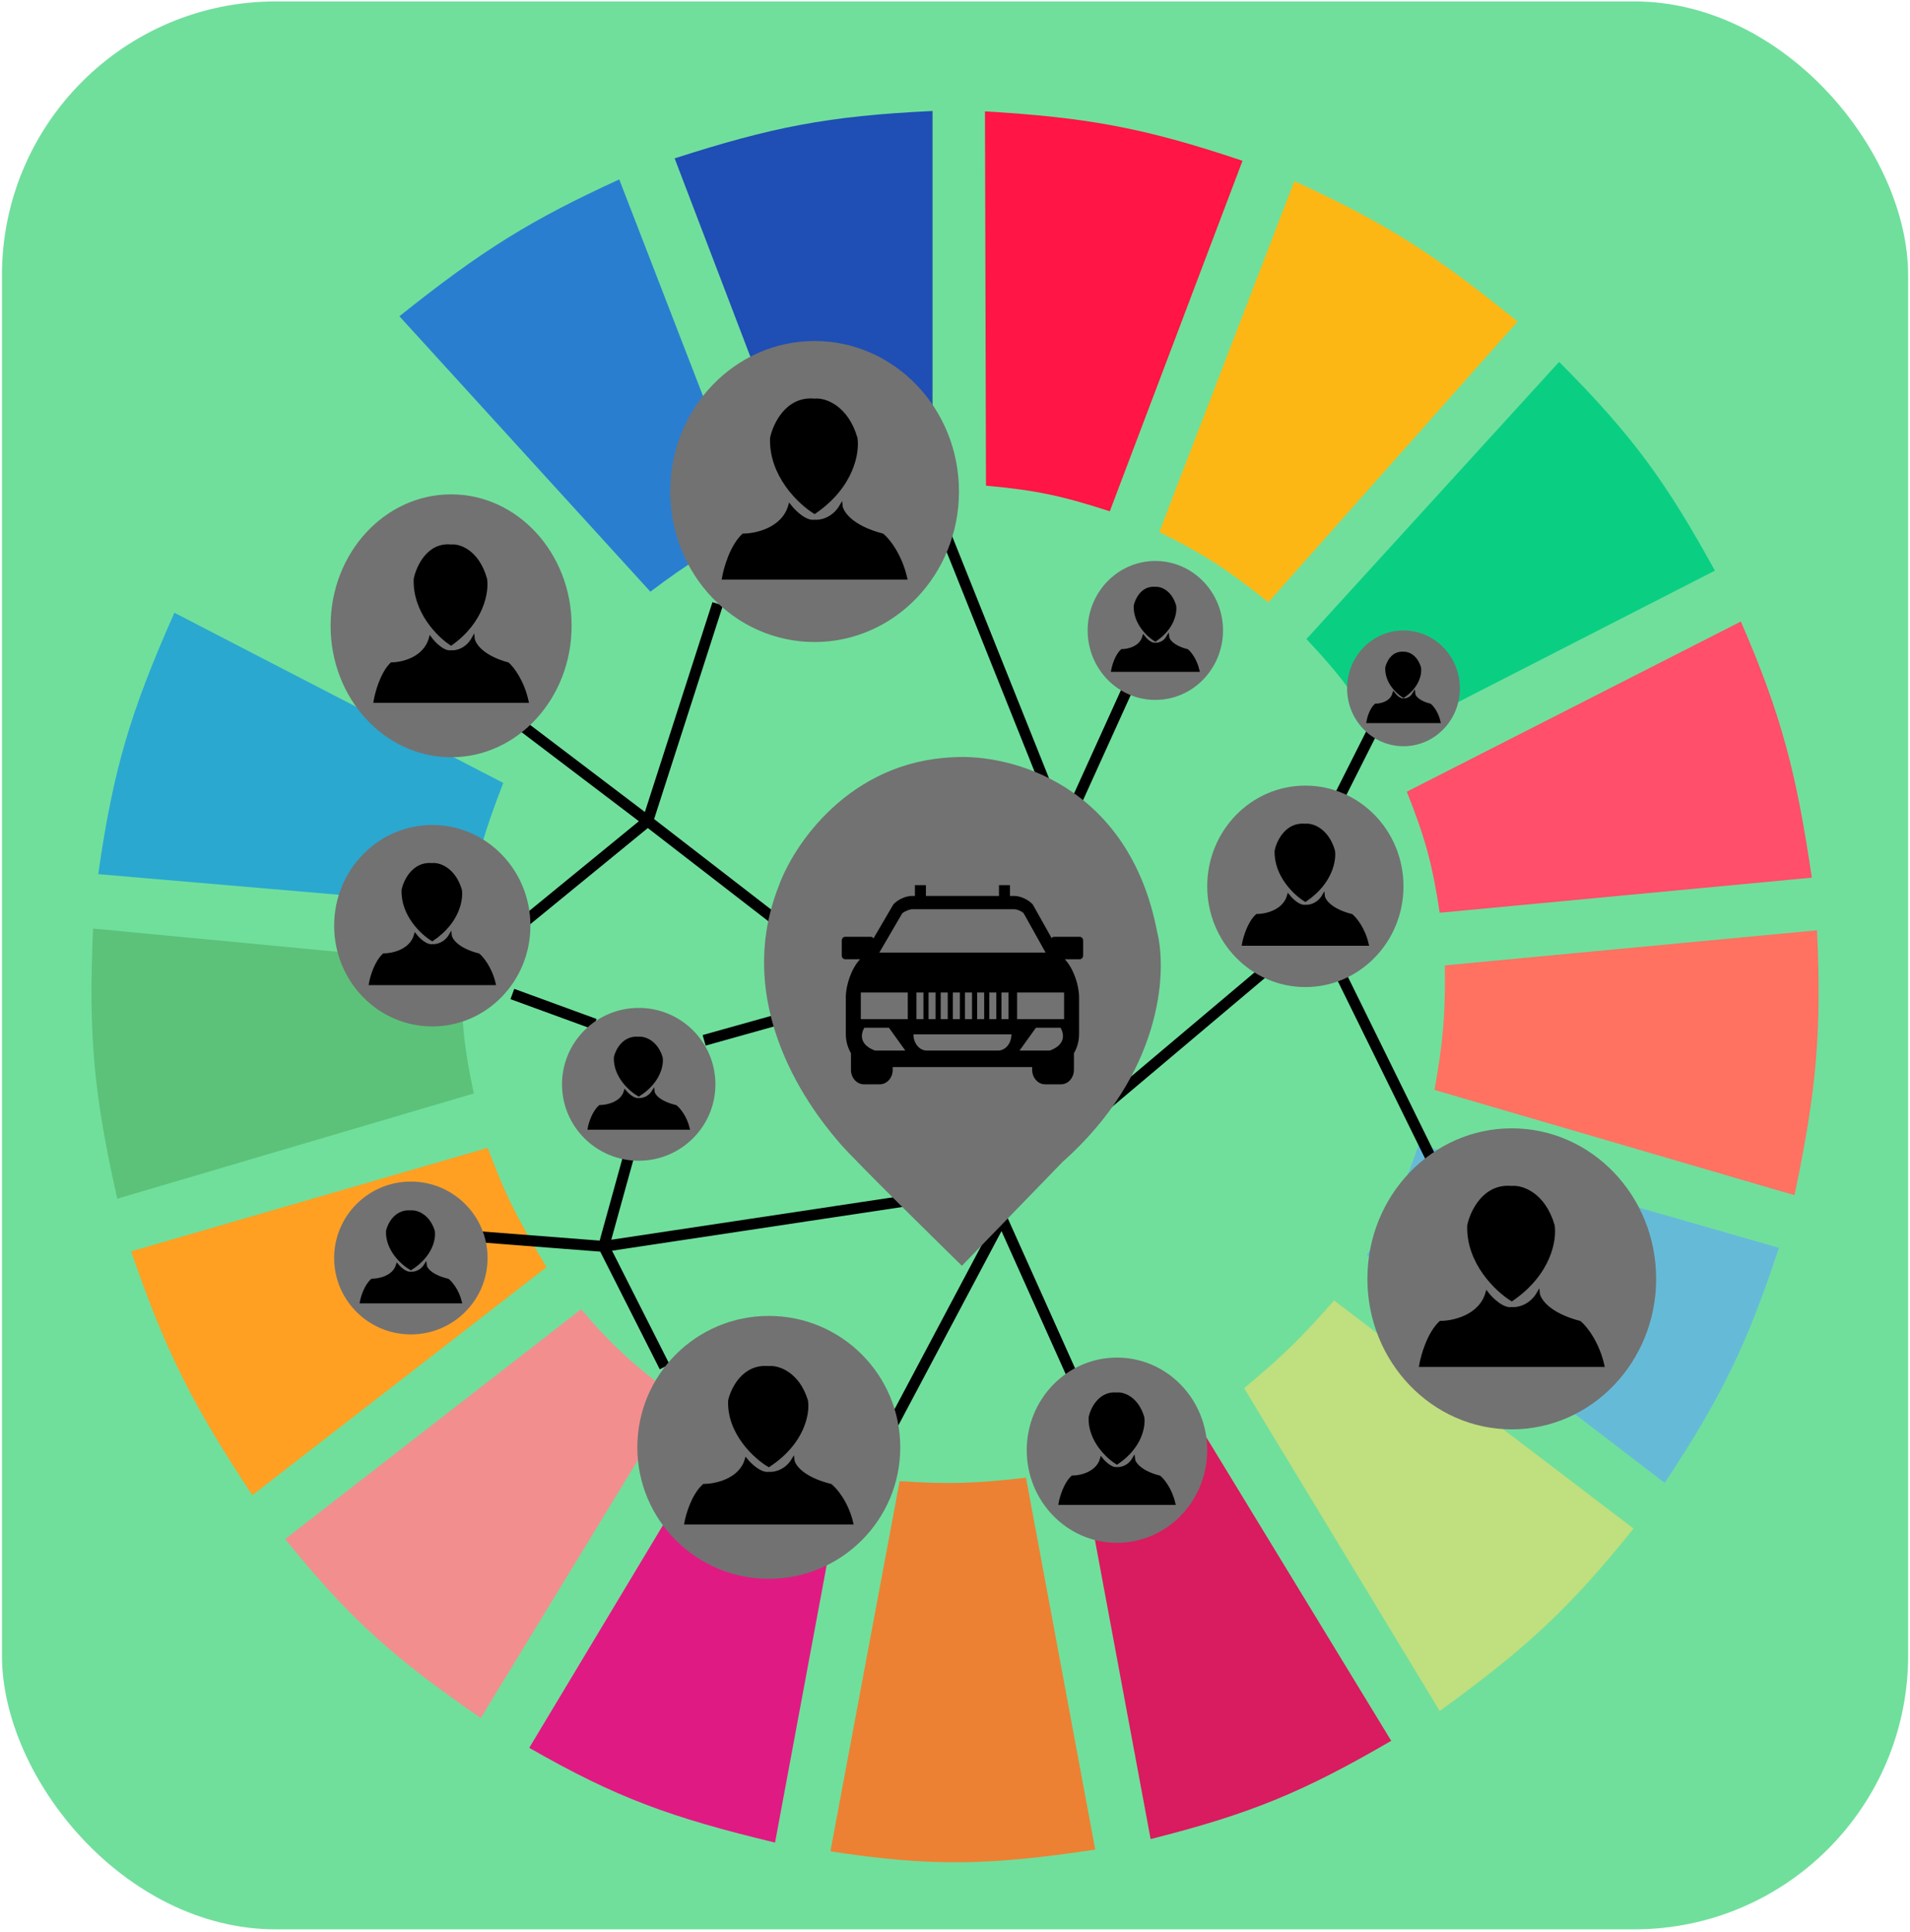 <svg width="687" height="695" viewBox="0 0 687 695" fill="none" xmlns="http://www.w3.org/2000/svg">
<rect x="0.701" y="0.508" width="685.626" height="693.507" rx="98.51" fill="#70DF9C"/>
<g clip-path="url(#clip0)">
<path d="M290.597 182.551L242.658 56.966C277.469 45.789 297.625 41.7 335.423 39.927V174.978C317.457 175.985 307.614 177.607 290.597 182.551Z" fill="#1F4EB4"/>
<path d="M354.649 174.714L354.281 40.058C390.732 42.264 410.993 45.767 446.91 57.839L399.176 183.924C382.047 178.341 372.284 176.28 354.649 174.714Z" fill="#FF1546"/>
<path d="M416.98 191.385L465.542 65.17C500.068 80.923 517.216 92.525 545.855 115.656L456.203 216.628C442.184 205.423 433.8 199.683 416.98 191.385Z" fill="#FDB714"/>
<path d="M469.898 229.881L560.795 130.171C587.46 156.912 599.365 173.554 616.827 205.269L497.292 266.483C488.06 250.988 482.187 242.877 469.898 229.881Z" fill="#0ACF83"/>
<path d="M506.008 284.785L626.166 223.57C641.055 257.961 646.139 278.299 651.691 315.707L517.837 328.329C515.212 310.868 512.62 301.343 506.008 284.785Z" fill="#FF4F6A"/>
<path d="M515.967 392.068C518.964 375.301 519.919 365.557 519.702 347.261L653.557 334.64C655.219 371.325 653.393 392.174 645.463 429.932L515.967 392.068Z" fill="#FF7262"/>
<path d="M491.686 451.389C500.463 436.972 504.595 428.304 510.363 411.631L639.86 448.864C628.273 483.888 619.281 502.405 598.769 533.429L491.686 451.389Z" fill="#65BBD7"/>
<path d="M587.569 549.837L479.862 467.797C468.028 481.292 460.917 488.168 447.488 499.351L517.84 615.469C548.995 592.89 564.441 578.653 587.569 549.837Z" fill="#C0DF7E"/>
<path d="M500.401 626.197L430.049 510.71C414.786 518.423 405.847 522.237 388.959 527.749L413.862 661.537C449.54 652.543 468.5 644.768 500.401 626.197Z" fill="#D91B5F"/>
<path d="M323.589 532.798C341.335 533.96 351.286 533.613 369.037 531.536L393.94 665.324C355.877 671.059 334.962 671.53 298.686 665.955L323.589 532.798Z" fill="#EC8134"/>
<path d="M190.363 628.722L260.092 512.604C275.901 520.872 285.491 524.391 303.673 529.012L278.77 662.8C241.126 653.758 221.541 646.609 190.363 628.722Z" fill="#E01A83"/>
<path d="M102.574 553.623L209.035 470.952C220.907 484.92 228.628 491.585 243.277 502.506L172.926 617.993C142.132 596.708 126.36 583.043 102.574 553.623Z" fill="#F28E8E"/>
<path d="M90.751 537.846C69.574 505.694 59.692 486.661 47.17 450.127L175.421 412.893C181.827 430.143 186.685 439.479 196.589 455.806L90.751 537.846Z" fill="#FFA023"/>
<path d="M42.184 431.195C33.945 394.672 31.713 373.486 33.468 334.009L166.077 346.63C165.738 366.181 166.782 376.344 170.435 393.33L42.184 431.195Z" fill="#5CC279"/>
<path d="M35.334 314.445L167.944 325.805C171.623 308.409 174.381 298.725 181.018 281.629L62.727 220.415C47.006 255.875 40.772 276.405 35.334 314.445Z" fill="#2AA8D0"/>
<path d="M71.443 203.376C89.979 170.741 102.607 154.235 128.721 127.646L218.372 226.725C206.241 239.692 200.122 247.864 190.356 263.959L71.443 203.376Z" fill="#70DF9C"/>
<path d="M233.938 212.842C247.388 202.704 255.481 197.629 271.293 190.123L222.732 64.539C191.132 79.053 173.782 89.679 143.664 113.763L233.938 212.842Z" fill="#2A7ED0"/>
<path d="M170.092 247.608L232.979 295.343M281.666 332.989L232.979 295.343M232.979 295.343L177.801 340.486M232.979 295.343L258.134 217.204M184.292 357.562L213.91 368.391M253.265 374.222L284.506 365.475M337.25 185.134L377.417 285.509M386.748 289.257L411.497 234.697M469.921 310.082L494.265 261.769M168.875 444.609L217.156 448.357M217.156 448.357L239.065 491.673M217.156 448.357L226.488 414.622M217.156 448.357L336.033 430.448M321.021 512.497L360.376 438.362L391.211 507.083M377.417 414.622L456.938 347.566M473.573 332.989L534.837 457.52" stroke="black" stroke-width="3.94"/>
<path d="M345.947 452.521C345.947 452.521 309.287 416.629 303.695 410.103C298.103 403.577 264.051 364.814 281.946 319.394C287.124 305.038 306.553 275.932 342.841 274.366C362.517 273.061 404.356 283.502 414.298 335.709C417.819 349.631 416.038 385.305 380.744 416.629L345.947 452.521Z" fill="#727272" stroke="#727272" stroke-width="3.94"/>
<path d="M388.357 336.981H379.146C378.786 336.981 378.467 337.161 378.242 337.433L371.519 325.442C371.482 325.38 371.441 325.32 371.39 325.267C369.864 323.59 366.97 322.278 364.806 322.278H363.27V318.411H359.317V322.278H333.037V318.411H329.082V322.278H327.999C325.836 322.278 322.94 323.582 321.404 325.246C321.36 325.294 321.317 325.349 321.282 325.411L314.184 337.55C313.963 337.212 313.621 336.981 313.205 336.981H303.992C303.311 336.981 302.764 337.585 302.764 338.326V343.705C302.764 344.451 303.311 345.053 303.992 345.053H309.354C306.253 348.341 304.227 354.351 304.227 358.725V371.908C304.227 374.498 304.92 376.893 306.079 378.854V384.829C306.079 387.7 308.172 390.047 310.745 390.047H316.433C319.006 390.047 321.099 387.708 321.099 384.829V383.841H371.253V384.829C371.253 387.7 373.35 390.047 375.919 390.047H381.613C384.186 390.047 386.277 387.708 386.277 384.829V378.854C387.439 376.893 388.128 374.502 388.128 371.908V358.725C388.128 354.349 386.101 348.341 382.997 345.055H388.361C389.039 345.055 389.589 344.451 389.589 343.709V338.328C389.59 337.585 389.041 336.981 388.357 336.981ZM324.524 328.532C325.6 327.686 327.23 327.067 328.076 327.067H364.888C365.785 327.067 367.328 327.727 368.134 328.418L376.093 342.665H316.274L324.524 328.532ZM362.731 357.022V366.593H360.204V357.022H362.731ZM358.362 357.022V366.593H355.835V357.022H358.362ZM353.99 357.022V366.593H351.463V357.022H353.99ZM349.622 357.022V366.593H347.095V357.022H349.622ZM345.256 357.022V366.593H342.729V357.022H345.256ZM340.886 357.022V366.593H338.357V357.022H340.886ZM336.512 357.022V366.593H333.987V357.022H336.512ZM332.144 357.022V366.593H329.617V357.022H332.144ZM314.714 377.907C307.286 375.127 310.89 369.697 310.89 369.697H319.736L325.634 377.907H314.714ZM326.516 366.599H309.618V357.022H326.514L326.516 366.599ZM358.991 377.907H333.358C330.705 377.907 328.552 375.298 328.552 372.083H363.798C363.798 375.301 361.647 377.907 358.991 377.907ZM377.634 377.907H366.711L372.609 369.697H381.457C381.457 369.701 385.059 375.129 377.634 377.907ZM382.731 366.599H365.841V357.022H382.731V366.599Z" fill="black"/>
<ellipse cx="469.517" cy="318.828" rx="35.298" ry="36.235" fill="#727272"/>
<path d="M469.517 323.871C465.866 321.65 458.644 314.958 458.969 305.962C459.645 302.769 462.701 296.134 469.517 296.801C471.952 296.523 477.389 298.299 479.661 305.962C480.202 309.294 478.93 317.541 469.517 323.871Z" fill="black"/>
<path d="M463.432 322.205C464.514 323.594 467.245 326.287 469.517 325.954C470.87 326.093 474.062 325.537 476.009 322.205C476.145 323.733 478.363 327.287 486.153 329.286C487.505 330.396 490.534 334.034 491.833 339.698H447.203C447.609 337.338 449.151 331.951 452.072 329.286C455.182 329.286 461.809 327.87 463.432 322.205Z" fill="black"/>
<path d="M469.517 323.871C465.866 321.65 458.644 314.958 458.969 305.962C459.645 302.769 462.701 296.134 469.517 296.801C471.952 296.523 477.389 298.299 479.661 305.962C480.202 309.294 478.93 317.541 469.517 323.871Z" stroke="black"/>
<path d="M463.432 322.205C464.514 323.594 467.245 326.287 469.517 325.954C470.87 326.093 474.062 325.537 476.009 322.205C476.145 323.733 478.363 327.287 486.153 329.286C487.505 330.396 490.534 334.034 491.833 339.698H447.203C447.609 337.338 449.151 331.951 452.072 329.286C455.182 329.286 461.809 327.87 463.432 322.205Z" stroke="black"/>
<ellipse cx="229.734" cy="390.048" rx="27.589" ry="27.488" fill="#727272"/>
<path d="M229.732 393.901C226.811 392.221 221.034 387.159 221.293 380.354C221.834 377.938 224.279 372.919 229.732 373.423C231.68 373.213 236.029 374.556 237.847 380.354C238.28 382.874 237.262 389.112 229.732 393.901Z" fill="black"/>
<path d="M224.864 392.641C225.729 393.691 227.914 395.729 229.732 395.477C230.814 395.582 233.368 395.162 234.926 392.641C235.034 393.797 236.808 396.485 243.04 397.997C244.122 398.838 246.546 401.589 247.584 405.874H211.881C212.205 404.089 213.439 400.014 215.776 397.997C218.264 397.997 223.566 396.926 224.864 392.641Z" fill="black"/>
<path d="M229.732 393.901C226.811 392.221 221.034 387.159 221.293 380.354C221.834 377.938 224.279 372.919 229.732 373.423C231.68 373.213 236.029 374.556 237.847 380.354C238.28 382.874 237.262 389.112 229.732 393.901Z" stroke="black"/>
<path d="M224.864 392.641C225.729 393.691 227.914 395.729 229.732 395.477C230.814 395.582 233.368 395.162 234.926 392.641C235.034 393.797 236.808 396.485 243.04 397.997C244.122 398.838 246.546 401.589 247.584 405.874H211.881C212.205 404.089 213.439 400.014 215.776 397.997C218.264 397.997 223.566 396.926 224.864 392.641Z" stroke="black"/>
<ellipse cx="147.779" cy="452.52" rx="27.589" ry="27.488" fill="#727272"/>
<path d="M147.777 456.376C144.856 454.696 139.078 449.634 139.338 442.828C139.879 440.413 142.324 435.394 147.777 435.898C149.725 435.688 154.074 437.031 155.892 442.828C156.325 445.349 155.307 451.587 147.777 456.376Z" fill="black"/>
<path d="M142.909 455.116C143.774 456.166 145.959 458.203 147.777 457.951C148.859 458.056 151.413 457.636 152.971 455.116C153.079 456.271 154.853 458.96 161.085 460.472C162.167 461.312 164.591 464.064 165.629 468.349H129.926C130.25 466.563 131.484 462.488 133.821 460.472C136.309 460.472 141.611 459.401 142.909 455.116Z" fill="black"/>
<path d="M147.777 456.376C144.856 454.696 139.078 449.634 139.338 442.828C139.879 440.413 142.324 435.394 147.777 435.898C149.725 435.688 154.074 437.031 155.892 442.828C156.325 445.349 155.307 451.587 147.777 456.376Z" stroke="black"/>
<path d="M142.909 455.116C143.774 456.166 145.959 458.203 147.777 457.951C148.859 458.056 151.413 457.636 152.971 455.116C153.079 456.271 154.853 458.96 161.085 460.472C162.167 461.312 164.591 464.064 165.629 468.349H129.926C130.25 466.563 131.484 462.488 133.821 460.472C136.309 460.472 141.611 459.401 142.909 455.116Z" stroke="black"/>
<circle cx="276.527" cy="520.638" r="47.285" fill="#727272"/>
<path d="M276.527 527.218C271.635 524.32 261.961 515.587 262.396 503.848C263.301 499.681 267.395 491.023 276.527 491.893C279.788 491.53 287.071 493.847 290.115 503.848C290.839 508.196 289.135 518.957 276.527 527.218Z" fill="black"/>
<path d="M268.375 525.044C269.824 526.856 273.482 530.371 276.527 529.936C278.339 530.117 282.615 529.392 285.223 525.044C285.404 527.037 288.376 531.675 298.811 534.284C300.622 535.733 304.681 540.48 306.42 547.871H246.635C247.178 544.792 249.244 537.762 253.157 534.284C257.324 534.284 266.201 532.436 268.375 525.044Z" fill="black"/>
<path d="M276.527 527.218C271.635 524.32 261.961 515.587 262.396 503.848C263.301 499.681 267.395 491.023 276.527 491.893C279.788 491.53 287.071 493.847 290.115 503.848C290.839 508.196 289.135 518.957 276.527 527.218Z" stroke="black"/>
<path d="M268.375 525.044C269.824 526.856 273.482 530.371 276.527 529.936C278.339 530.117 282.615 529.392 285.223 525.044C285.404 527.037 288.376 531.675 298.811 534.284C300.622 535.733 304.681 540.48 306.42 547.871H246.635C247.178 544.792 249.244 537.762 253.157 534.284C257.324 534.284 266.201 532.436 268.375 525.044Z" stroke="black"/>
<ellipse cx="543.765" cy="460.019" rx="51.933" ry="54.144" fill="#727272"/>
<path d="M543.764 467.555C538.391 464.236 527.766 454.237 528.244 440.794C529.238 436.023 533.735 426.109 543.764 427.105C547.346 426.69 555.345 429.343 558.688 440.794C559.483 445.773 557.612 458.095 543.764 467.555Z" fill="black"/>
<path d="M534.811 465.066C536.402 467.14 540.42 471.165 543.764 470.667C545.754 470.874 550.45 470.044 553.315 465.066C553.514 467.348 556.778 472.658 568.238 475.646C570.228 477.305 574.685 482.74 576.595 491.204H510.934C511.531 487.678 513.799 479.629 518.097 475.646C522.673 475.646 532.423 473.53 534.811 465.066Z" fill="black"/>
<path d="M543.764 467.555C538.391 464.236 527.766 454.237 528.244 440.794C529.238 436.023 533.735 426.109 543.764 427.105C547.346 426.69 555.345 429.343 558.688 440.794C559.483 445.773 557.612 458.095 543.764 467.555Z" stroke="black"/>
<path d="M534.811 465.066C536.402 467.14 540.42 471.165 543.764 470.667C545.754 470.874 550.45 470.044 553.315 465.066C553.514 467.348 556.778 472.658 568.238 475.646C570.228 477.305 574.685 482.74 576.595 491.204H510.934C511.531 487.678 513.799 479.629 518.097 475.646C522.673 475.646 532.423 473.53 534.811 465.066Z" stroke="black"/>
<ellipse cx="162.256" cy="225.11" rx="43.344" ry="47.285" fill="#727272"/>
<path d="M162.25 231.69C157.767 228.791 148.898 220.059 149.297 208.32C150.127 204.153 153.88 195.495 162.25 196.364C165.24 196.002 171.916 198.319 174.706 208.32C175.37 212.668 173.808 223.429 162.25 231.69Z" fill="black"/>
<path d="M154.778 229.516C156.106 231.328 159.46 234.842 162.25 234.408C163.911 234.589 167.831 233.864 170.222 229.516C170.389 231.509 173.112 236.147 182.678 238.756C184.338 240.205 188.058 244.952 189.653 252.343H134.85C135.348 249.263 137.241 242.234 140.828 238.756C144.648 238.756 152.785 236.908 154.778 229.516Z" fill="black"/>
<path d="M162.25 231.69C157.767 228.791 148.898 220.059 149.297 208.32C150.127 204.153 153.88 195.495 162.25 196.364C165.24 196.002 171.916 198.319 174.706 208.32C175.37 212.668 173.808 223.429 162.25 231.69Z" stroke="black"/>
<path d="M154.778 229.516C156.106 231.328 159.46 234.842 162.25 234.408C163.911 234.589 167.831 233.864 170.222 229.516C170.389 231.509 173.112 236.147 182.678 238.756C184.338 240.205 188.058 244.952 189.653 252.343H134.85C135.348 249.263 137.241 242.234 140.828 238.756C144.648 238.756 152.785 236.908 154.778 229.516Z" stroke="black"/>
<ellipse cx="401.76" cy="521.659" rx="32.458" ry="33.319" fill="#727272"/>
<path d="M401.759 526.297C398.401 524.254 391.761 518.101 392.059 509.829C392.681 506.893 395.491 500.792 401.759 501.404C403.998 501.149 408.997 502.782 411.086 509.829C411.584 512.893 410.414 520.476 401.759 526.297Z" fill="black"/>
<path d="M396.163 524.765C397.158 526.042 399.669 528.518 401.759 528.212C403.003 528.34 405.938 527.829 407.729 524.765C407.853 526.169 409.893 529.437 417.056 531.276C418.299 532.297 421.085 535.642 422.279 540.85H381.24C381.613 538.68 383.031 533.727 385.717 531.276C388.577 531.276 394.671 529.974 396.163 524.765Z" fill="black"/>
<path d="M401.759 526.297C398.401 524.254 391.761 518.101 392.059 509.829C392.681 506.893 395.491 500.792 401.759 501.404C403.998 501.149 408.997 502.782 411.086 509.829C411.584 512.893 410.414 520.476 401.759 526.297Z" stroke="black"/>
<path d="M396.163 524.765C397.158 526.042 399.669 528.518 401.759 528.212C403.003 528.34 405.938 527.829 407.729 524.765C407.853 526.169 409.893 529.437 417.056 531.276C418.299 532.297 421.085 535.642 422.279 540.85H381.24C381.613 538.68 383.031 533.727 385.717 531.276C388.577 531.276 394.671 529.974 396.163 524.765Z" stroke="black"/>
<ellipse cx="504.815" cy="247.606" rx="20.286" ry="20.825" fill="#727272"/>
<path d="M504.811 250.505C502.712 249.228 498.562 245.382 498.748 240.212C499.137 238.377 500.893 234.564 504.811 234.947C506.21 234.787 509.334 235.808 510.64 240.212C510.951 242.127 510.22 246.866 504.811 250.505Z" fill="black"/>
<path d="M501.313 249.547C501.935 250.345 503.505 251.893 504.811 251.702C505.588 251.781 507.422 251.462 508.542 249.547C508.619 250.425 509.894 252.467 514.371 253.616C515.148 254.255 516.889 256.345 517.635 259.6H491.986C492.22 258.244 493.106 255.148 494.784 253.616C496.572 253.616 500.381 252.803 501.313 249.547Z" fill="black"/>
<path d="M504.811 250.505C502.712 249.228 498.562 245.382 498.748 240.212C499.137 238.377 500.893 234.564 504.811 234.947C506.21 234.787 509.334 235.808 510.64 240.212C510.951 242.127 510.22 246.866 504.811 250.505Z" stroke="black"/>
<path d="M501.313 249.547C501.935 250.345 503.505 251.893 504.811 251.702C505.588 251.781 507.422 251.462 508.542 249.547C508.619 250.425 509.894 252.467 514.371 253.616C515.148 254.255 516.889 256.345 517.635 259.6H491.986C492.22 258.244 493.106 255.148 494.784 253.616C496.572 253.616 500.381 252.803 501.313 249.547Z" stroke="black"/>
<ellipse cx="155.487" cy="332.989" rx="35.298" ry="36.235" fill="#727272"/>
<path d="M155.486 338.032C151.835 335.811 144.613 329.119 144.937 320.123C145.613 316.93 148.67 310.295 155.486 310.961C157.921 310.684 163.358 312.459 165.63 320.123C166.17 323.455 164.898 331.701 155.486 338.032Z" fill="black"/>
<path d="M149.401 336.366C150.482 337.754 153.214 340.448 155.486 340.115C156.839 340.253 160.031 339.698 161.978 336.366C162.113 337.893 164.331 341.447 172.121 343.446C173.474 344.557 176.503 348.194 177.801 353.859H133.172C133.578 351.499 135.119 346.112 138.041 343.446C141.151 343.446 147.778 342.03 149.401 336.366Z" fill="black"/>
<path d="M155.486 338.032C151.835 335.811 144.613 329.119 144.937 320.123C145.613 316.93 148.67 310.295 155.486 310.961C157.921 310.684 163.358 312.459 165.63 320.123C166.17 323.455 164.898 331.701 155.486 338.032Z" stroke="black"/>
<path d="M149.401 336.366C150.482 337.754 153.214 340.448 155.486 340.115C156.839 340.253 160.031 339.698 161.978 336.366C162.113 337.893 164.331 341.447 172.121 343.446C173.474 344.557 176.503 348.194 177.801 353.859H133.172C133.578 351.499 135.119 346.112 138.041 343.446C141.151 343.446 147.778 342.03 149.401 336.366Z" stroke="black"/>
<ellipse cx="292.997" cy="176.804" rx="51.932" ry="54.144" fill="#727272"/>
<path d="M292.996 184.34C287.624 181.021 276.999 171.022 277.476 157.579C278.471 152.808 282.967 142.894 292.996 143.89C296.578 143.475 304.577 146.128 307.92 157.579C308.715 162.558 306.844 174.88 292.996 184.34Z" fill="black"/>
<path d="M284.043 181.851C285.634 183.925 289.653 187.95 292.996 187.452C294.986 187.659 299.682 186.83 302.548 181.851C302.747 184.133 306.01 189.443 317.471 192.431C319.461 194.09 323.918 199.525 325.828 207.989H260.166C260.763 204.463 263.031 196.414 267.329 192.431C271.906 192.431 281.655 190.315 284.043 181.851Z" fill="black"/>
<path d="M292.996 184.34C287.624 181.021 276.999 171.022 277.476 157.579C278.471 152.808 282.967 142.894 292.996 143.89C296.578 143.475 304.577 146.128 307.92 157.579C308.715 162.558 306.844 174.88 292.996 184.34Z" stroke="black"/>
<path d="M284.043 181.851C285.634 183.925 289.653 187.95 292.996 187.452C294.986 187.659 299.682 186.83 302.548 181.851C302.747 184.133 306.01 189.443 317.471 192.431C319.461 194.09 323.918 199.525 325.828 207.989H260.166C260.763 204.463 263.031 196.414 267.329 192.431C271.906 192.431 281.655 190.315 284.043 181.851Z" stroke="black"/>
<ellipse cx="415.556" cy="226.782" rx="24.343" ry="24.99" fill="#727272"/>
<path d="M415.553 230.26C413.035 228.728 408.054 224.113 408.278 217.909C408.744 215.707 410.852 211.131 415.553 211.591C417.232 211.399 420.982 212.624 422.549 217.909C422.921 220.207 422.044 225.894 415.553 230.26Z" fill="black"/>
<path d="M411.356 229.111C412.102 230.069 413.986 231.926 415.553 231.697C416.486 231.792 418.687 231.409 420.03 229.111C420.124 230.165 421.653 232.616 427.026 233.994C427.958 234.76 430.047 237.269 430.943 241.175H400.164C400.444 239.548 401.507 235.833 403.522 233.994C405.667 233.994 410.237 233.018 411.356 229.111Z" fill="black"/>
<path d="M415.553 230.26C413.035 228.728 408.054 224.113 408.278 217.909C408.744 215.707 410.852 211.131 415.553 211.591C417.232 211.399 420.982 212.624 422.549 217.909C422.921 220.207 422.044 225.894 415.553 230.26Z" stroke="black"/>
<path d="M411.356 229.111C412.102 230.069 413.986 231.926 415.553 231.697C416.486 231.792 418.687 231.409 420.03 229.111C420.124 230.165 421.653 232.616 427.026 233.994C427.958 234.76 430.047 237.269 430.943 241.175H400.164C400.444 239.548 401.507 235.833 403.522 233.994C405.667 233.994 410.237 233.018 411.356 229.111Z" stroke="black"/>
</g>
<defs>
<clipPath id="clip0">
<rect width="622.58" height="646.222" fill="white" transform="translate(32.225 24.15)"/>
</clipPath>
</defs>
</svg>
